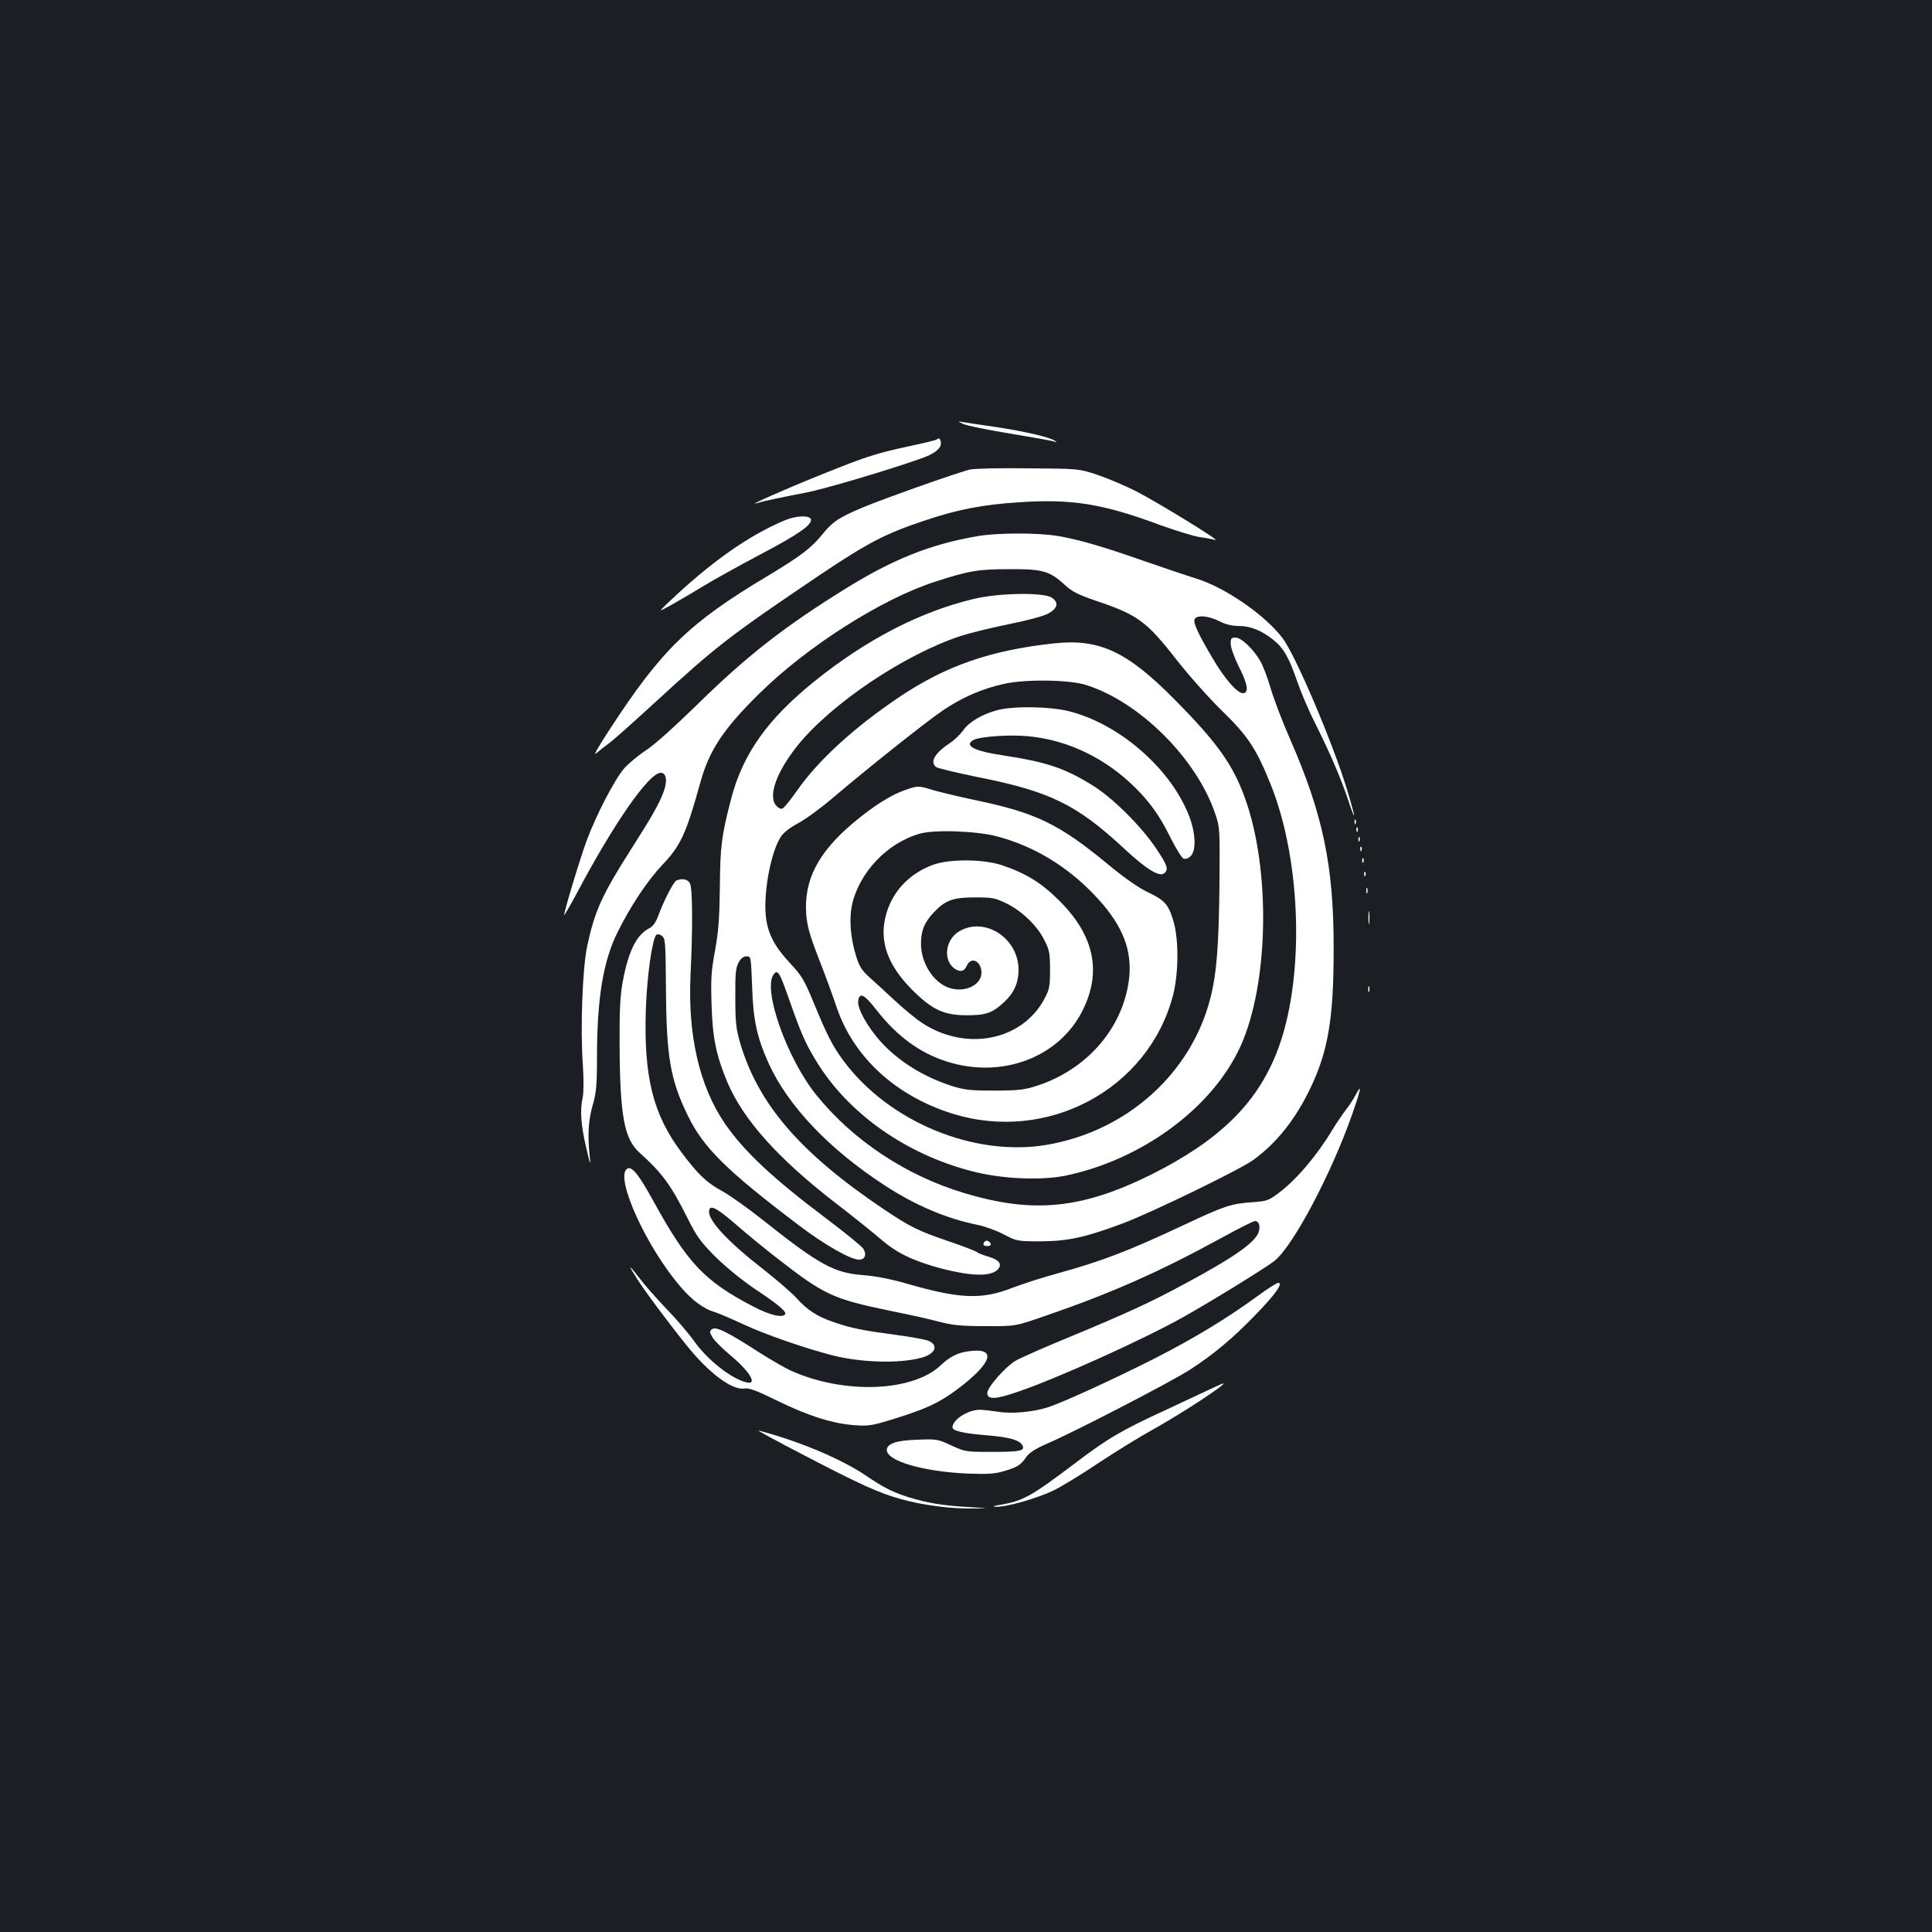 <?xml version="1.0" standalone="no"?>
<!DOCTYPE svg PUBLIC "-//W3C//DTD SVG 20010904//EN"
 "http://www.w3.org/TR/2001/REC-SVG-20010904/DTD/svg10.dtd">
<svg version="1.0" xmlns="http://www.w3.org/2000/svg"
 width="1000pt" height="1000pt" viewBox="0 0 1000 1000"
 preserveAspectRatio="xMidYMid meet">
<rect width="100%" height="100%" fill="#1b1f23"/>
<g transform="translate(0,1000) scale(0.1,-0.1)"
fill="#ffffff" stroke="none">
<path d="M4987 7805 c17 -8 125 -30 240 -49 114 -19 217 -37 228 -41 18 -6 18
-5 3 5 -29 18 -158 48 -305 70 -76 11 -151 22 -168 25 -30 5 -30 5 2 -10z"/>
<path d="M4848 7725 c-3 -3 -68 -19 -144 -35 -171 -37 -219 -52 -464 -151
-174 -70 -375 -159 -326 -144 40 12 145 34 256 55 95 18 429 117 595 176 70
24 105 51 105 79 0 23 -10 32 -22 20z"/>
<path d="M5022 7570 c-52 -11 -443 -149 -555 -196 -124 -52 -157 -74 -209
-138 -58 -72 -112 -113 -286 -218 -404 -241 -548 -381 -816 -793 -60 -91 -87
-140 -70 -124 16 14 47 38 69 54 22 16 127 110 235 209 317 291 383 343 855
661 244 164 338 213 536 279 175 59 304 84 490 96 274 19 437 -7 732 -117 84
-30 177 -59 207 -63 31 -4 67 -11 80 -15 38 -11 -291 191 -409 252 -57 29
-147 67 -200 85 -96 32 -96 32 -356 34 -143 2 -279 -1 -303 -6z"/>
<path d="M4060 7306 c-185 -78 -379 -214 -596 -420 -59 -56 -59 -56 16 -14 41
23 113 65 160 94 47 29 180 103 295 164 198 104 271 155 262 183 -7 21 -80 18
-137 -7z"/>
<path d="M5060 7225 c-245 -42 -440 -120 -690 -276 -312 -194 -503 -343 -755
-590 -122 -119 -228 -215 -272 -243 -40 -26 -91 -69 -113 -94 -49 -57 -146
-244 -193 -372 -34 -91 -117 -367 -117 -386 0 -5 28 43 62 106 194 367 377
630 438 630 29 0 36 -42 15 -98 -23 -62 -61 -129 -165 -292 -154 -242 -191
-322 -231 -508 -24 -115 -36 -424 -22 -618 5 -74 4 -139 -1 -165 -15 -66 -9
-143 18 -259 22 -94 24 -98 18 -40 -11 106 -7 181 16 260 18 64 22 101 22 246
0 307 32 501 108 652 68 136 154 265 230 345 95 100 123 160 197 427 46 166
118 276 305 460 246 243 633 490 910 579 175 57 224 65 385 65 172 1 208 -9
288 -83 36 -33 68 -49 158 -80 217 -73 263 -106 418 -305 65 -83 172 -203 237
-266 133 -129 177 -196 251 -380 162 -403 177 -1017 32 -1386 -105 -268 -300
-458 -649 -633 -359 -178 -610 -204 -967 -97 -304 91 -579 274 -769 510 -151
188 -277 544 -220 622 22 29 31 13 85 -142 59 -167 80 -215 137 -308 163 -268
462 -480 804 -568 152 -40 353 -49 481 -24 397 81 765 351 910 671 146 323
157 909 24 1281 -62 175 -146 292 -366 514 -246 249 -389 315 -623 290 -331
-36 -560 -116 -803 -279 -233 -157 -419 -327 -528 -484 -33 -47 -67 -89 -75
-92 -9 -4 -22 3 -34 17 -41 51 5 175 112 309 177 219 554 472 847 568 50 16
162 43 250 61 90 18 177 41 200 54 50 27 57 58 18 83 -43 28 -275 24 -403 -7
-280 -67 -557 -211 -825 -427 -242 -195 -369 -374 -430 -605 -51 -197 -57
-245 -59 -458 -2 -165 -7 -230 -25 -330 -20 -107 -22 -147 -18 -280 5 -172 24
-264 82 -402 82 -193 261 -394 560 -625 94 -72 199 -157 235 -188 76 -66 150
-103 274 -140 177 -51 293 -56 330 -16 25 27 9 49 -46 66 -28 8 -56 19 -63 25
-6 5 -71 30 -144 55 -162 55 -201 75 -344 171 -425 287 -640 537 -734 849 -23
79 -27 108 -27 240 -1 126 2 155 17 183 12 22 25 32 41 32 23 0 23 0 29 -157
5 -172 25 -263 86 -398 100 -219 311 -442 598 -629 160 -105 321 -173 483
-206 36 -7 97 -29 135 -49 69 -36 71 -36 195 -36 138 1 226 20 417 91 146 54
605 277 677 328 123 88 223 214 301 379 90 189 118 361 118 712 1 434 -55 700
-228 1095 -40 91 -84 208 -99 260 -15 52 -39 115 -53 139 -37 63 -98 121 -128
121 -22 0 -25 -4 -25 -32 0 -18 18 -69 40 -114 47 -92 55 -136 27 -142 -28 -6
-97 72 -160 180 -76 128 -101 183 -94 202 10 24 70 20 127 -9 34 -17 66 -25
102 -25 61 0 119 -24 179 -72 53 -43 80 -89 124 -217 20 -57 61 -154 92 -214
79 -159 130 -277 169 -392 44 -132 43 -107 -1 39 -75 249 -271 709 -338 795
-92 120 -296 260 -444 306 -49 15 -169 56 -268 90 -219 77 -334 110 -445 130
-103 18 -315 18 -420 0z m560 -770 c279 -87 576 -384 671 -670 23 -67 23 -80
21 -350 -3 -323 -14 -472 -47 -601 -99 -389 -430 -687 -843 -759 -377 -66
-823 118 -1058 437 -56 76 -85 134 -154 302 -48 115 -60 136 -123 203 -82 89
-116 157 -124 250 -10 127 29 329 80 404 14 21 48 47 90 69 37 20 118 79 180
132 169 144 471 385 566 450 100 68 205 114 321 139 109 24 335 21 420 -6z"/>
<path d="M5161 6324 c-78 -21 -146 -61 -176 -105 -15 -20 -45 -50 -67 -64 -80
-53 -106 -98 -73 -125 8 -6 103 -29 210 -51 379 -75 516 -142 760 -368 117
-109 185 -152 211 -131 24 20 17 41 -43 130 -79 117 -227 264 -333 328 -141
87 -235 118 -457 152 -150 22 -206 51 -154 80 35 18 191 29 286 19 205 -20
400 -115 553 -268 78 -78 126 -146 181 -258 28 -55 58 -104 67 -107 11 -4 25
1 37 13 29 29 26 117 -7 204 -93 247 -365 484 -629 547 -100 24 -284 26 -366
4z"/>
<path d="M4683 5910 c-75 -26 -163 -83 -264 -167 -185 -155 -259 -299 -246
-475 5 -62 18 -109 65 -230 33 -84 75 -198 93 -253 87 -256 304 -456 595 -548
493 -156 1016 123 1145 609 30 115 31 293 2 389 -27 87 -45 106 -136 149 -45
22 -120 74 -202 142 -255 211 -375 268 -694 334 -80 17 -175 40 -210 50 -77
24 -82 24 -148 0z m481 -240 c209 -56 394 -176 543 -349 122 -144 161 -273
130 -432 -46 -233 -222 -426 -464 -507 -70 -23 -94 -26 -223 -27 -125 0 -155
3 -220 23 -148 47 -279 128 -373 232 -66 74 -120 169 -115 208 6 49 31 36 95
-46 105 -135 225 -223 365 -267 285 -90 581 22 702 266 100 201 59 389 -123
569 -93 92 -171 140 -296 182 -97 32 -272 33 -358 1 -125 -47 -213 -143 -243
-266 -33 -131 11 -252 135 -378 106 -106 166 -134 286 -134 99 0 133 12 193
69 51 47 74 100 74 166 0 165 -176 278 -308 199 -73 -44 -84 -152 -21 -194 29
-18 49 -13 62 18 22 48 75 22 75 -38 0 -66 -92 -107 -173 -76 -79 30 -140 129
-140 226 0 67 17 111 67 163 58 62 99 77 211 77 93 0 105 -2 166 -32 81 -40
160 -117 196 -192 25 -49 28 -67 28 -151 0 -84 -3 -101 -28 -148 -115 -219
-408 -277 -637 -125 -30 20 -92 71 -136 112 -45 42 -104 96 -132 121 -42 38
-54 56 -72 115 -28 91 -35 186 -21 257 36 170 182 325 352 373 78 22 297 14
403 -15z"/>
<path d="M7011 5744 c0 -11 3 -14 6 -6 3 7 2 16 -1 19 -3 4 -6 -2 -5 -13z"/>
<path d="M7021 5704 c0 -11 3 -14 6 -6 3 7 2 16 -1 19 -3 4 -6 -2 -5 -13z"/>
<path d="M7031 5654 c0 -11 3 -14 6 -6 3 7 2 16 -1 19 -3 4 -6 -2 -5 -13z"/>
<path d="M7041 5604 c0 -11 3 -14 6 -6 3 7 2 16 -1 19 -3 4 -6 -2 -5 -13z"/>
<path d="M7051 5544 c0 -11 3 -14 6 -6 3 7 2 16 -1 19 -3 4 -6 -2 -5 -13z"/>
<path d="M7061 5474 c0 -11 3 -14 6 -6 3 7 2 16 -1 19 -3 4 -6 -2 -5 -13z"/>
<path d="M3502 5443 c-15 -6 -63 -98 -93 -178 -14 -39 -29 -60 -49 -70 -66
-34 -108 -119 -137 -278 -13 -72 -17 -144 -16 -327 2 -366 24 -484 102 -555
119 -107 164 -169 249 -339 49 -97 67 -123 146 -202 55 -54 135 -119 201 -164
121 -80 167 -119 159 -132 -13 -21 -79 -6 -168 41 -250 130 -339 225 -515 546
-77 140 -113 184 -137 164 -60 -49 104 -408 280 -611 57 -67 116 -111 171
-128 22 -6 93 -37 158 -67 110 -51 312 -121 451 -157 146 -38 343 -45 460 -15
78 19 98 67 39 90 -16 6 -91 20 -168 30 -173 23 -227 34 -318 65 -88 30 -139
63 -196 127 -25 27 -101 93 -170 147 -178 138 -281 248 -281 297 0 42 36 25
137 -63 54 -47 151 -127 216 -177 244 -190 287 -210 586 -272 96 -19 211 -45
255 -57 66 -17 111 -22 236 -22 155 -1 155 -1 310 53 344 118 595 230 913 404
87 48 165 87 173 87 19 0 28 -24 20 -53 -13 -54 -125 -133 -380 -270 -185
-100 -303 -154 -609 -281 -122 -50 -244 -104 -270 -119 -53 -31 -147 -138
-147 -167 0 -35 42 -34 155 5 209 71 653 272 860 388 144 81 427 255 472 291
96 77 293 448 402 759 45 129 52 164 19 102 -11 -22 -35 -58 -52 -80 -17 -22
-49 -69 -71 -105 -78 -130 -184 -255 -274 -323 -56 -42 -63 -44 -143 -50 -104
-7 -143 -20 -343 -114 -296 -139 -428 -190 -675 -258 -72 -20 -172 -52 -223
-72 -158 -61 -271 -56 -547 24 -81 23 -159 38 -222 43 -150 11 -227 53 -518
284 -74 59 -168 126 -209 149 -84 46 -126 86 -212 200 -149 198 -198 392 -186
747 6 169 33 360 54 381 5 5 17 4 29 -5 18 -14 19 -29 21 -274 2 -352 23 -473
114 -658 81 -166 201 -284 579 -570 128 -97 263 -174 306 -174 31 0 41 26 23
56 -8 13 -94 83 -191 156 -282 212 -428 350 -527 494 -131 193 -191 454 -177
764 12 246 11 453 -3 478 -11 21 -39 27 -69 15z"/>
<path d="M7072 5390 c0 -14 2 -19 5 -12 2 6 2 18 0 25 -3 6 -5 1 -5 -13z"/>
<path d="M7083 5250 c0 -30 2 -43 4 -27 2 15 2 39 0 55 -2 15 -4 2 -4 -28z"/>
<path d="M7082 4880 c0 -14 2 -19 5 -12 2 6 2 18 0 25 -3 6 -5 1 -5 -13z"/>
<path d="M5097 3574 c-13 -13 -7 -24 14 -24 11 0 19 5 17 12 -5 14 -22 21 -31
12z"/>
<path d="M3296 3383 c42 -66 153 -216 260 -349 115 -143 234 -231 298 -221 24
4 61 -10 171 -64 162 -79 287 -118 400 -126 74 -5 90 -2 215 37 155 49 220 79
308 144 189 140 216 223 66 202 -56 -7 -99 -29 -144 -72 -145 -138 -498 -152
-773 -30 -30 13 -106 57 -169 97 -164 106 -224 135 -243 119 -13 -11 -13 -16
3 -42 9 -17 52 -59 95 -95 100 -84 140 -153 80 -138 -79 19 -203 118 -270 213
-26 37 -90 112 -143 167 -53 55 -115 126 -139 158 -24 31 -45 57 -48 57 -2 0
13 -26 33 -57z"/>
<path d="M6504 3288 c-159 -116 -329 -218 -531 -321 -210 -106 -471 -226 -549
-251 -76 -25 -190 -35 -259 -23 -33 5 -76 10 -96 10 -61 -1 -139 -52 -139 -91
0 -18 55 -31 177 -41 123 -10 175 -26 187 -56 9 -25 -19 -30 -164 -30 -132 0
-136 1 -207 34 -69 32 -75 33 -176 29 -107 -3 -157 -21 -157 -53 0 -57 188
-112 416 -122 105 -4 142 -2 189 12 70 20 89 32 118 75 16 22 47 42 112 70
145 63 643 321 735 381 123 80 221 162 336 281 104 107 148 168 120 168 -7 0
-58 -32 -112 -72z"/>
<path d="M6275 2815 c-27 -13 -134 -63 -237 -111 -237 -109 -303 -148 -478
-281 -224 -169 -265 -192 -383 -212 -38 -6 -43 -9 -21 -10 54 -2 221 46 302
87 42 21 147 85 233 143 86 57 210 133 275 169 146 81 394 243 364 239 -3 0
-27 -11 -55 -24z"/>
<path d="M4165 2466 c284 -148 385 -194 497 -225 109 -31 261 -51 368 -49 95
1 95 1 -25 8 -132 8 -206 21 -304 51 -81 26 -124 47 -223 114 -127 85 -343
176 -553 231 -11 3 97 -56 240 -130z"/>
</g>
</svg>
